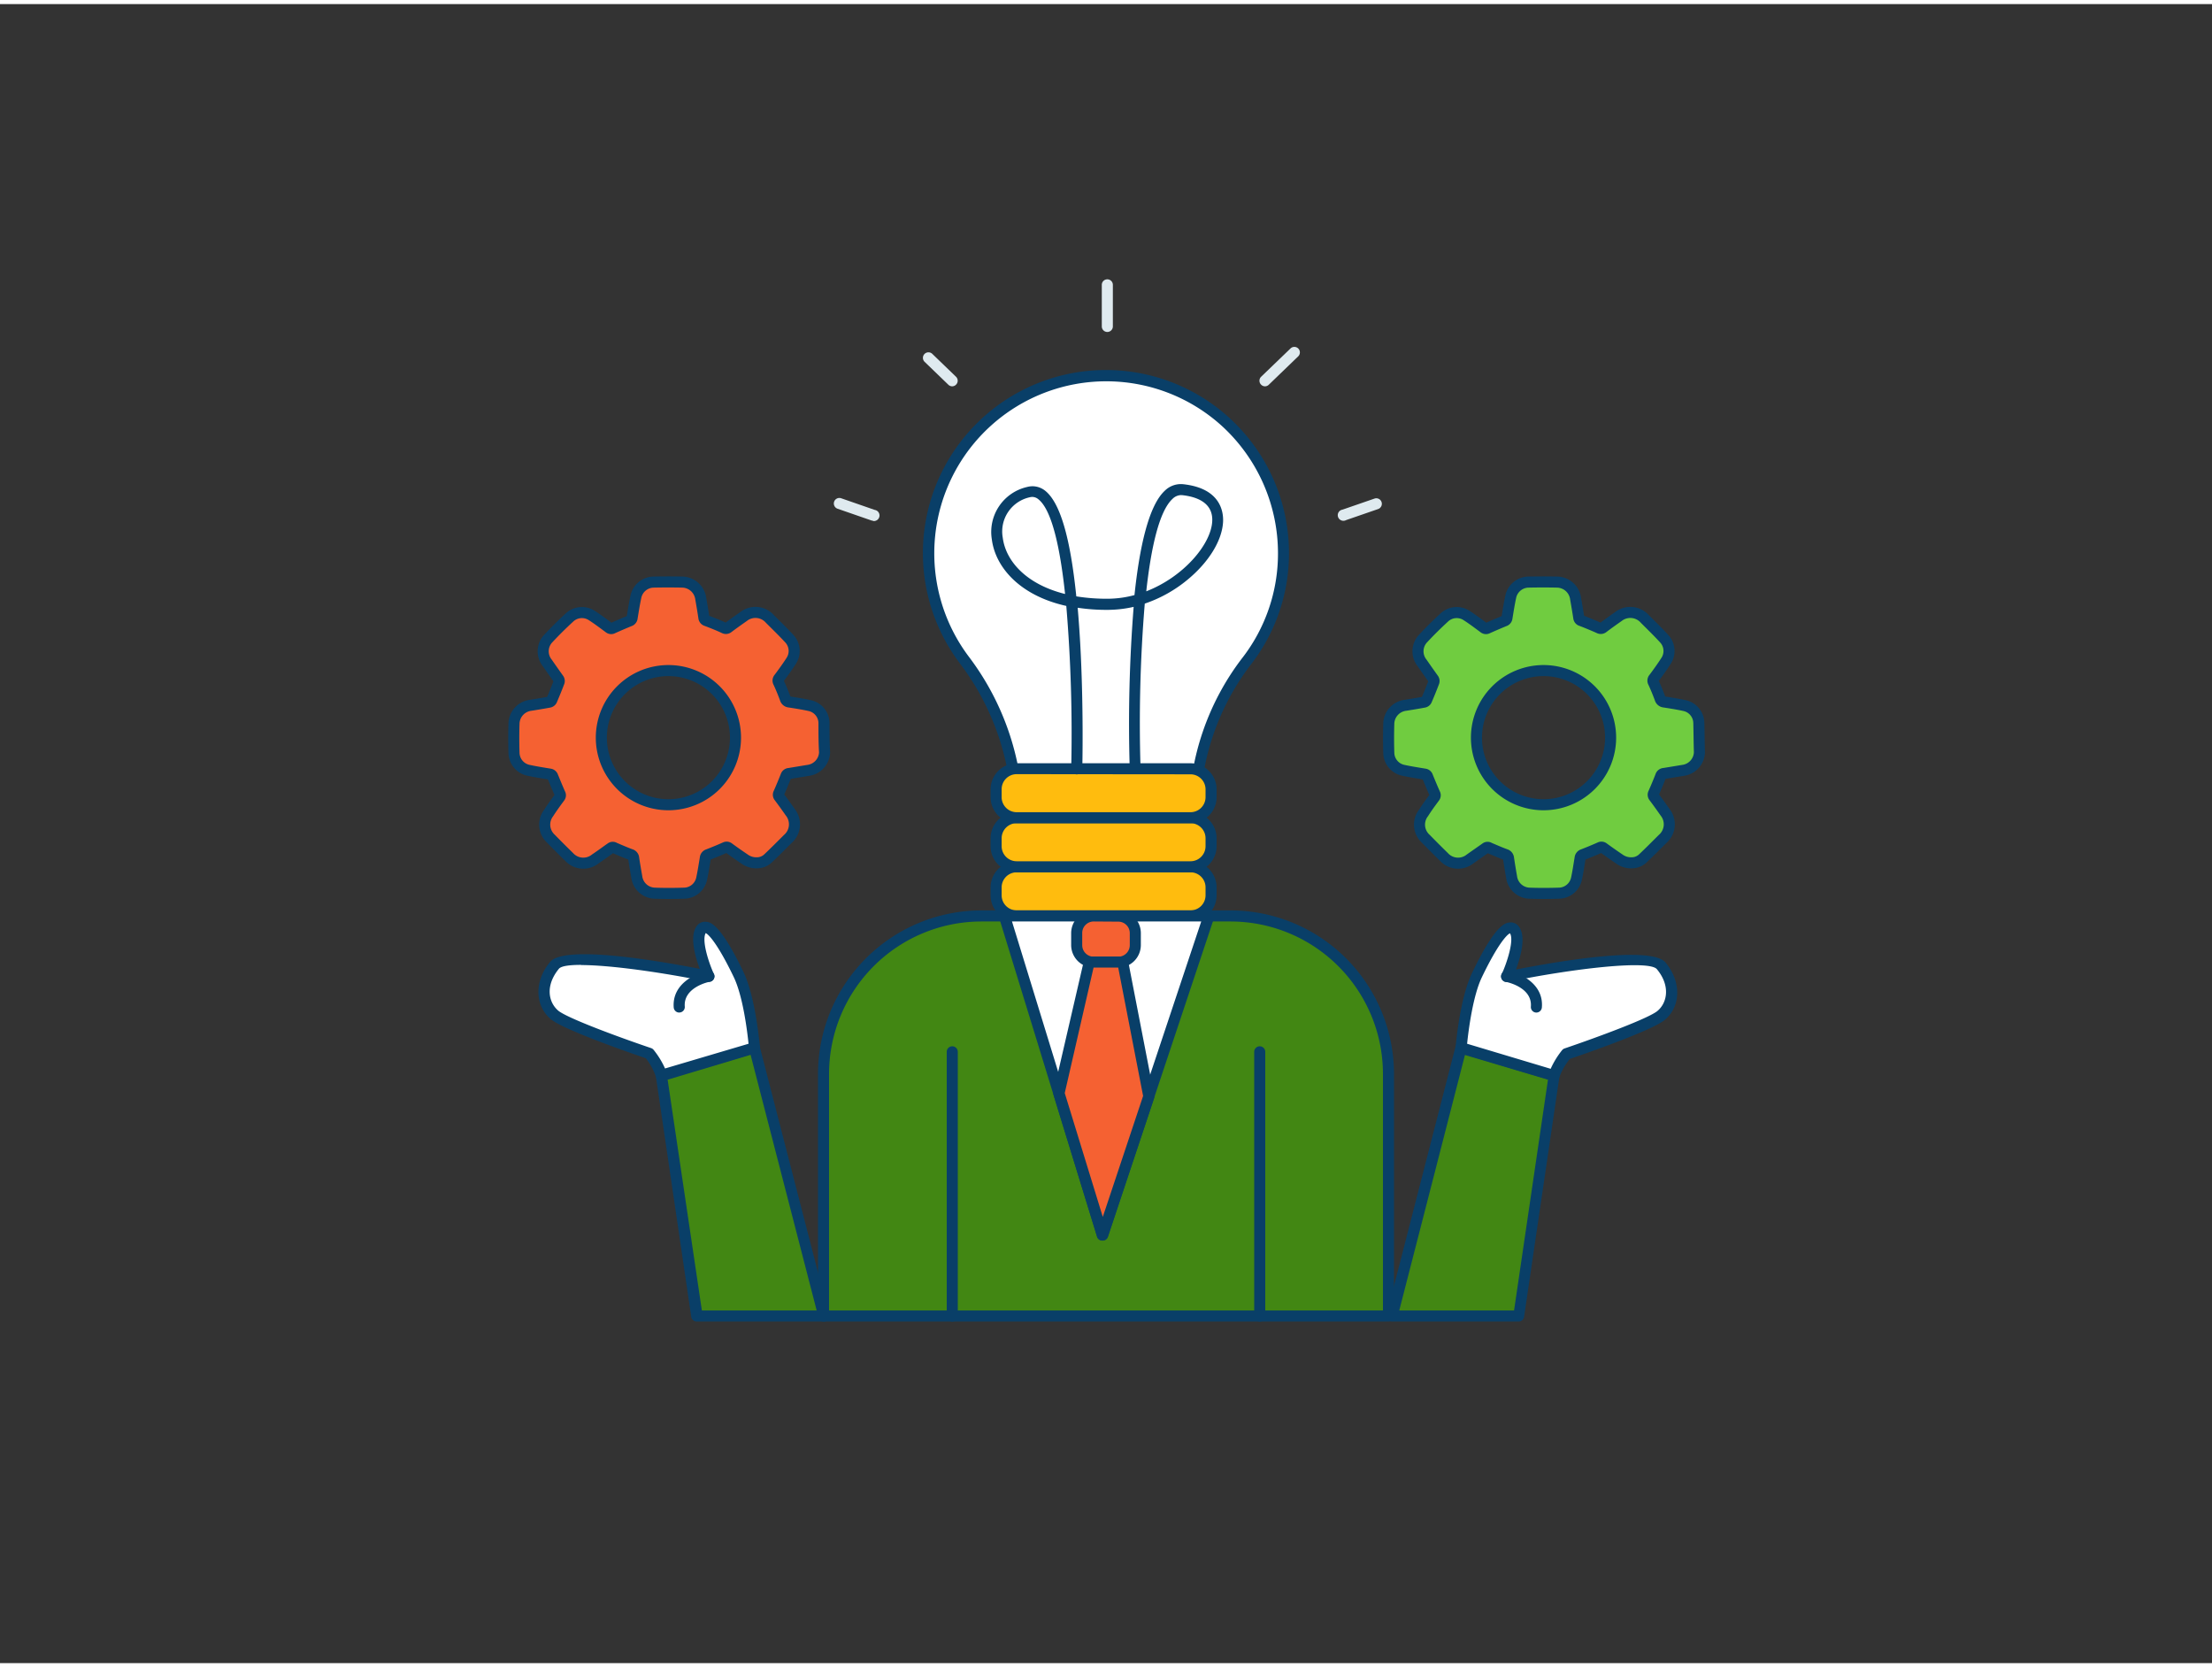 <svg xmlns="http://www.w3.org/2000/svg" viewBox="0 0 400 300" width="406" height="306" class="illustration styles_illustrationTablet__1DWOa"><rect x="0" y="0" width="400" height="300" fill="#333333" stroke="none"/><g id="_504_innovation_outline" data-name="#504_innovation_outline"><path d="M232.1,99.27a32.1,32.1,0,1,0-57.69,19.37,47.09,47.09,0,0,1,9.6,28.45h32A45.64,45.64,0,0,1,225.34,119,31.92,31.92,0,0,0,232.1,99.27Z" fill="#fff"></path><path d="M216,148.1H184a1,1,0,0,1-1-1,46.33,46.33,0,0,0-9.4-27.85,33.1,33.1,0,1,1,59.49-20,32.78,32.78,0,0,1-7,20.32A44.75,44.75,0,0,0,217,147.1,1,1,0,0,1,216,148.1Zm-31-2h30a46.74,46.74,0,0,1,9.55-27.74,30.81,30.81,0,0,0,6.55-19.09,31.21,31.21,0,0,0-9.88-22.74,31.1,31.1,0,0,0-46,41.51A48.4,48.4,0,0,1,185,146.1Z" fill="#093f68"></path><rect x="180.13" y="156.01" width="38.87" height="8.88" rx="3.72" fill="#ffbc0e"></rect><path d="M215.28,165.89H183.85a4.73,4.73,0,0,1-4.72-4.72v-1.44a4.73,4.73,0,0,1,4.72-4.72h31.43a4.73,4.73,0,0,1,4.72,4.72v1.44A4.73,4.73,0,0,1,215.28,165.89ZM183.85,157a2.72,2.72,0,0,0-2.72,2.72v1.44a2.72,2.72,0,0,0,2.72,2.72h31.43a2.72,2.72,0,0,0,2.72-2.72v-1.44a2.72,2.72,0,0,0-2.72-2.72Z" fill="#093f68"></path><rect x="180.13" y="147.13" width="38.87" height="8.88" rx="3.72" fill="#ffbc0e"></rect><path d="M215.28,157H183.85a4.73,4.73,0,0,1-4.72-4.72v-1.44a4.73,4.73,0,0,1,4.72-4.72h31.43a4.73,4.73,0,0,1,4.72,4.72v1.44A4.73,4.73,0,0,1,215.28,157Zm-31.43-8.88a2.72,2.72,0,0,0-2.72,2.72v1.44a2.72,2.72,0,0,0,2.72,2.72h31.43a2.72,2.72,0,0,0,2.72-2.72v-1.44a2.72,2.72,0,0,0-2.72-2.72Z" fill="#093f68"></path><rect x="180.13" y="138.25" width="38.87" height="8.88" rx="3.72" fill="#ffbc0e"></rect><path d="M215.28,148.13H183.85a4.73,4.73,0,0,1-4.72-4.72V142a4.73,4.73,0,0,1,4.72-4.72h31.43A4.73,4.73,0,0,1,220,142v1.44A4.73,4.73,0,0,1,215.28,148.13Zm-31.43-8.88a2.72,2.72,0,0,0-2.72,2.72v1.44a2.72,2.72,0,0,0,2.72,2.72h31.43a2.72,2.72,0,0,0,2.72-2.72V142a2.72,2.72,0,0,0-2.72-2.72Z" fill="#093f68"></path><path d="M251.08,237.23V193.45a28.56,28.56,0,0,0-28.55-28.56H177.47a28.56,28.56,0,0,0-28.55,28.56v43.78Z" fill="#428713"></path><path d="M251.08,238.23H148.92a1,1,0,0,1-1-1V193.45a29.59,29.59,0,0,1,29.55-29.56h45.06a29.59,29.59,0,0,1,29.55,29.56v43.78A1,1,0,0,1,251.08,238.23Zm-101.16-2H250.08V193.45a27.58,27.58,0,0,0-27.55-27.56H177.47a27.58,27.58,0,0,0-27.55,27.56Z" fill="#093f68"></path><polygon points="218.61 164.89 207.74 197.51 199.38 222.59 191.26 196.14 181.65 164.89 218.61 164.89" fill="#fff"></polygon><path d="M199.38,223.59h0a1,1,0,0,1-1-.71l-17.72-57.7a1,1,0,0,1,.15-.89,1,1,0,0,1,.8-.4h37a1,1,0,0,1,.95,1.31l-19.23,57.71A1,1,0,0,1,199.38,223.59ZM183,165.89l16.41,53.42,17.81-53.42Z" fill="#093f68"></path><rect x="194.7" y="164.89" width="10.59" height="8.33" rx="3.08" fill="#f56132"></rect><path d="M202.22,174.23h-4.44a4.08,4.08,0,0,1-4.08-4.08V168a4.08,4.08,0,0,1,4.08-4.08h4.44A4.08,4.08,0,0,1,206.3,168v2.18A4.08,4.08,0,0,1,202.22,174.23Zm-4.44-8.34A2.08,2.08,0,0,0,195.7,168v2.18a2.09,2.09,0,0,0,2.08,2.08h4.44a2.09,2.09,0,0,0,2.08-2.08V168a2.08,2.08,0,0,0-2.08-2.08Z" fill="#093f68"></path><polygon points="207.74 197.51 199.38 222.59 191.51 196.96 196.96 173.23 203.03 173.23 207.74 197.51" fill="#f56132"></polygon><path d="M199.38,223.59h0a1,1,0,0,1-1-.71l-7.87-25.63a1,1,0,0,1,0-.52L196,173a1,1,0,0,1,1-.78H203a1,1,0,0,1,1,.81l4.71,24.28a.89.89,0,0,1,0,.51l-8.36,25.08A1,1,0,0,1,199.38,223.59Zm-6.84-26.67,6.88,22.39,7.29-21.87-4.5-23.21h-4.46Z" fill="#093f68"></path><path d="M172.2,238.23a1,1,0,0,1-1-1V189.46a1,1,0,1,1,2,0v47.77A1,1,0,0,1,172.2,238.23Z" fill="#093f68"></path><path d="M227.8,238.23a1,1,0,0,1-1-1V189.46a1,1,0,1,1,2,0v47.77A1,1,0,0,1,227.8,238.23Z" fill="#093f68"></path><path d="M205.29,139.25a1,1,0,0,1-1-1A269,269,0,0,1,205,109a21.53,21.53,0,0,1-4.5.54,35.31,35.31,0,0,1-5.62-.38c.17,2,.33,4.2.46,6.52.64,11.54.38,22.5.37,22.61a1,1,0,0,1-1,1h0a1,1,0,0,1-1-1,277.55,277.55,0,0,0-.89-29.46c-8.41-1.87-12.81-7-13.46-12a8.34,8.34,0,0,1,6.38-9.51A3.66,3.66,0,0,1,189,88c2.69,2.14,4.54,8.42,5.63,19.1a34.6,34.6,0,0,0,5.8.43,18.93,18.93,0,0,0,4.72-.66c.89-8.51,2.53-16.12,5.46-18.85a4.13,4.13,0,0,1,3.35-1.2c6.77.73,7.3,5,7.21,6.8-.17,3.37-2.57,7.29-6.43,10.47a24.28,24.28,0,0,1-7.73,4.32,262,262,0,0,0-.76,29.81,1,1,0,0,1-1,1ZM186.67,89.12a1.74,1.74,0,0,0-.45.06,6.33,6.33,0,0,0-4.89,7.31c.54,4.21,4.22,8.42,11.27,10.18-.88-8.24-2.37-15.16-4.81-17.11A1.73,1.73,0,0,0,186.67,89.12Zm26.89-.33a2.26,2.26,0,0,0-1.55.7c-2.41,2.24-3.87,8.86-4.73,16.7,6.75-2.62,11.72-8.5,11.93-12.67.17-3.4-2.86-4.44-5.42-4.72Z" fill="#093f68"></path><polygon points="148.92 237.23 136.44 188.7 119.61 193.74 126.01 237.23 148.92 237.23" fill="#428713"></polygon><path d="M148.92,238.23H126a1,1,0,0,1-1-.85l-6.4-43.5a1,1,0,0,1,.7-1.1l16.83-5a1,1,0,0,1,.78.09,1,1,0,0,1,.47.62L149.89,237a1,1,0,0,1-1,1.25Zm-22-2h20.76L135.73,190l-15,4.5Z" fill="#093f68"></path><path d="M136.44,188.7s-.72-8.77-2.87-13.25-5.37-10.2-6.8-8,1.43,8.41,1.43,8.41-25.24-5.19-27.92-2-2.33,7,0,8.95,17.14,7,17.14,7a12.83,12.83,0,0,1,2.19,4Z" fill="#fff"></path><path d="M119.61,194.74a1,1,0,0,1-1-.76,11.12,11.12,0,0,0-1.83-3.36c-2.46-.84-14.88-5.13-17.18-7.07-2.92-2.47-3-6.92-.12-10.35,2.6-3.12,19.54-.21,27.06,1.26-.84-2.23-1.84-5.8-.63-7.62a1.82,1.82,0,0,1,1.71-.9c.76.05,2.55.17,6.82,9.08,2.21,4.59,2.93,13.23,3,13.6a1,1,0,0,1-.71,1l-16.82,5A1.45,1.45,0,0,1,119.61,194.74Zm-14.55-21c-2.15,0-3.6.21-4,.71-2.46,3-1.92,6-.13,7.55,1.6,1.35,10.94,4.8,16.82,6.79a1,1,0,0,1,.45.32,15.43,15.43,0,0,1,2.06,3.36L135.36,188c-.23-2.23-1-8.6-2.69-12.09-2.76-5.74-4.45-7.65-5.06-7.92-.73,1.29.46,5.15,1.5,7.43a1,1,0,0,1-.13,1,1,1,0,0,1-1,.36C119.6,175.06,110.28,173.77,105.06,173.77Z" fill="#093f68"></path><path d="M122.83,182.36a1,1,0,0,1-1-.92c-.33-4.25,3.9-6.19,6.19-6.61a1,1,0,0,1,1.16.79,1,1,0,0,1-.79,1.17h0c-.2,0-4.84,1-4.56,4.49a1,1,0,0,1-.92,1.07Z" fill="#093f68"></path><polygon points="251.74 237.23 264.22 188.7 281.05 193.74 274.65 237.23 251.74 237.23" fill="#428713"></polygon><path d="M274.65,238.23H251.74a1,1,0,0,1-1-1.25l12.48-48.53a1,1,0,0,1,1.26-.71l16.82,5a1,1,0,0,1,.71,1.1l-6.4,43.5A1,1,0,0,1,274.65,238.23Zm-21.62-2h20.76l6.14-41.78-15-4.5Z" fill="#093f68"></path><path d="M264.22,188.7s.72-8.77,2.87-13.25,5.37-10.2,6.8-8-1.43,8.41-1.43,8.41,25.23-5.19,27.92-2,2.33,7,0,8.95-17.14,7-17.14,7a12.83,12.83,0,0,0-2.19,4Z" fill="#fff"></path><path d="M281.05,194.74a1.35,1.35,0,0,1-.29,0l-16.83-5a1,1,0,0,1-.71-1c0-.37.76-9,3-13.6,4.28-8.91,6.06-9,6.83-9.08a1.85,1.85,0,0,1,1.71.9c1.21,1.82.2,5.39-.63,7.62,7.51-1.47,24.45-4.39,27.06-1.26,2.85,3.43,2.8,7.88-.12,10.35-2.3,1.94-14.72,6.23-17.18,7.07A11,11,0,0,0,282,194a1,1,0,0,1-1,.76ZM265.3,188l15.11,4.53a15.43,15.43,0,0,1,2.06-3.36,1,1,0,0,1,.45-.32c5.88-2,15.21-5.44,16.81-6.79,1.8-1.52,2.34-4.6-.12-7.55-1.42-1.7-15.1-.13-26.95,2.31a1,1,0,0,1-1-.36,1,1,0,0,1-.12-1c1.06-2.32,2.27-6.28,1.51-7.43-.6.25-2.3,2.15-5.07,7.92C266.32,179.37,265.53,185.74,265.3,188Z" fill="#093f68"></path><path d="M277.83,182.36h-.08a1,1,0,0,1-.92-1.07c.28-3.52-4.36-4.45-4.56-4.49a1,1,0,1,1,.37-2c2.29.42,6.52,2.36,6.18,6.61A1,1,0,0,1,277.83,182.36Z" fill="#093f68"></path><g id="ahcQ9Z"><path d="M149,129.93a3.27,3.27,0,0,0-2.54-3.07c-1.23-.27-2.48-.47-3.72-.66a.82.82,0,0,1-.74-.61c-.37-1-.78-2-1.21-2.93a.63.63,0,0,1,.06-.74c.75-1,1.52-2.06,2.21-3.13a3.26,3.26,0,0,0-.29-4c-1.14-1.24-2.36-2.42-3.55-3.61a3.48,3.48,0,0,0-4.75-.44c-.93.65-1.86,1.31-2.78,2a.63.63,0,0,1-.74.08c-1-.47-2.11-.91-3.19-1.32a.65.65,0,0,1-.48-.57c-.17-1.14-.36-2.28-.56-3.41a3.44,3.44,0,0,0-3.29-3q-2.62-.06-5.25,0a3.33,3.33,0,0,0-3.18,2.6c-.28,1.28-.48,2.57-.69,3.85a.65.65,0,0,1-.48.58c-1,.41-2,.84-3,1.29a.59.59,0,0,1-.7-.06c-1-.74-2-1.5-3.07-2.19a3.28,3.28,0,0,0-4,.26q-2,1.83-3.86,3.82a3.36,3.36,0,0,0-.23,4.47c.69,1,1.4,2,2.07,2.94a.63.63,0,0,1,.06.52c-.42,1.1-.87,2.2-1.33,3.28a.63.63,0,0,1-.41.34c-1.13.21-2.27.4-3.41.58a3.43,3.43,0,0,0-3,3.2c-.06,1.82-.06,3.65,0,5.48a3.29,3.29,0,0,0,2.52,3.05c1.3.29,2.62.49,3.94.71a.64.64,0,0,1,.55.45c.41,1,.85,2.07,1.3,3.09a.56.56,0,0,1-.06.66c-.69.94-1.38,1.88-2,2.85a3.45,3.45,0,0,0,.4,4.61q1.64,1.68,3.32,3.32a3.46,3.46,0,0,0,4.73.36c1-.67,1.9-1.34,2.84-2a.54.54,0,0,1,.63,0c1,.42,1.94.84,2.93,1.2a.74.74,0,0,1,.54.69c.17,1.12.36,2.24.56,3.36a3.38,3.38,0,0,0,3.14,2.94c1.84.07,3.68.06,5.52,0a3.3,3.3,0,0,0,3.06-2.57c.27-1.24.46-2.5.67-3.76a.72.72,0,0,1,.52-.65c1-.39,2.05-.82,3.06-1.27a.59.59,0,0,1,.66.07c.94.69,1.9,1.36,2.85,2a3.59,3.59,0,0,0,2.29.69,2.91,2.91,0,0,0,2-.83c1.21-1.14,2.37-2.32,3.55-3.49a3.51,3.51,0,0,0,.43-4.83c-.65-.93-1.31-1.85-2-2.77a.59.59,0,0,1-.07-.67q.67-1.53,1.29-3.09a.63.63,0,0,1,.59-.47l3.4-.56a3.42,3.42,0,0,0,3-3.26C149,133.53,149,131.73,149,129.93Zm-28.11,14.85A12.13,12.13,0,1,1,133,132.67,12.13,12.13,0,0,1,120.86,144.78Z" fill="#f56132" stroke="#093f68" stroke-linecap="round" stroke-linejoin="round" stroke-width="2"></path></g><g id="ahcQ9Z-2" data-name="ahcQ9Z"><path d="M307.2,129.93a3.27,3.27,0,0,0-2.54-3.07c-1.23-.27-2.48-.47-3.72-.66a.83.83,0,0,1-.74-.61c-.37-1-.78-2-1.21-2.93a.63.63,0,0,1,.07-.74c.75-1,1.51-2.06,2.2-3.13a3.26,3.26,0,0,0-.29-4c-1.13-1.24-2.35-2.42-3.54-3.61a3.5,3.5,0,0,0-4.76-.44c-.93.65-1.86,1.31-2.77,2a.65.65,0,0,1-.75.08q-1.57-.7-3.18-1.32a.62.62,0,0,1-.48-.57c-.18-1.14-.37-2.28-.57-3.41a3.44,3.44,0,0,0-3.29-3q-2.62-.06-5.25,0a3.34,3.34,0,0,0-3.18,2.6c-.28,1.28-.48,2.57-.69,3.85a.65.65,0,0,1-.48.58c-1,.41-2,.84-3,1.29a.6.6,0,0,1-.71-.06c-1-.74-2-1.5-3.07-2.19a3.28,3.28,0,0,0-4,.26c-1.33,1.22-2.63,2.49-3.86,3.82a3.36,3.36,0,0,0-.23,4.47c.69,1,1.4,2,2.07,2.94a.63.63,0,0,1,.06.52c-.42,1.1-.86,2.2-1.33,3.28a.61.61,0,0,1-.41.34c-1.13.21-2.27.4-3.41.58a3.43,3.43,0,0,0-3,3.2c-.06,1.82-.06,3.65,0,5.48a3.29,3.29,0,0,0,2.52,3.05c1.3.29,2.63.49,3.94.71a.62.62,0,0,1,.55.45c.41,1,.85,2.07,1.31,3.09a.59.59,0,0,1-.06.66c-.7.94-1.39,1.88-2,2.85a3.44,3.44,0,0,0,.39,4.61c1.1,1.12,2.2,2.23,3.32,3.32a3.46,3.46,0,0,0,4.73.36c.95-.67,1.91-1.34,2.85-2a.53.53,0,0,1,.62,0c1,.42,1.94.84,2.93,1.2a.76.76,0,0,1,.55.69c.17,1.12.35,2.24.55,3.36a3.38,3.38,0,0,0,3.14,2.94c1.84.07,3.69.06,5.53,0a3.31,3.31,0,0,0,3.06-2.57c.27-1.24.45-2.5.66-3.76a.74.74,0,0,1,.52-.65c1-.39,2.05-.82,3.06-1.27a.59.59,0,0,1,.66.07c.95.69,1.9,1.36,2.85,2a3.59,3.59,0,0,0,2.29.69,2.91,2.91,0,0,0,2-.83c1.21-1.14,2.37-2.32,3.55-3.49a3.5,3.5,0,0,0,.43-4.83c-.65-.93-1.31-1.85-2-2.77a.61.61,0,0,1-.07-.67q.68-1.53,1.29-3.09a.64.64,0,0,1,.59-.47l3.41-.56a3.42,3.42,0,0,0,3-3.26C307.25,133.53,307.25,131.73,307.2,129.93Zm-28.1,14.85a12.13,12.13,0,1,1,12.15-12.11A12.13,12.13,0,0,1,279.1,144.78Z" fill="#70cc40" stroke="#093f68" stroke-linecap="round" stroke-linejoin="round" stroke-width="2"></path></g><path d="M157.87,93.42a1,1,0,0,1-.33-.06l-6.09-2.11a1,1,0,0,1-.61-1.27,1,1,0,0,1,1.27-.62l6.08,2.11a1,1,0,0,1-.32,2Z" fill="#dfeaef"></path><path d="M200.24,59.29a1,1,0,0,1-1-1V50.77a1,1,0,0,1,2,0v7.52A1,1,0,0,1,200.24,59.29Z" fill="#dfeaef"></path><path d="M172.2,69.12a1,1,0,0,1-.7-.28l-4.3-4.15a1,1,0,0,1,1.39-1.44l4.3,4.15a1,1,0,0,1,0,1.41A1,1,0,0,1,172.2,69.12Z" fill="#dfeaef"></path><path d="M243.09,93.42a1,1,0,0,1-.33-2l5.79-2a1,1,0,0,1,.66,1.89l-5.79,2A1,1,0,0,1,243.09,93.42Z" fill="#dfeaef"></path><path d="M228.76,69.12a1,1,0,0,1-.72-.31,1,1,0,0,1,0-1.41l5.38-5.18a1,1,0,0,1,1.39,1.43l-5.38,5.19A1,1,0,0,1,228.76,69.12Z" fill="#dfeaef"></path></g></svg>